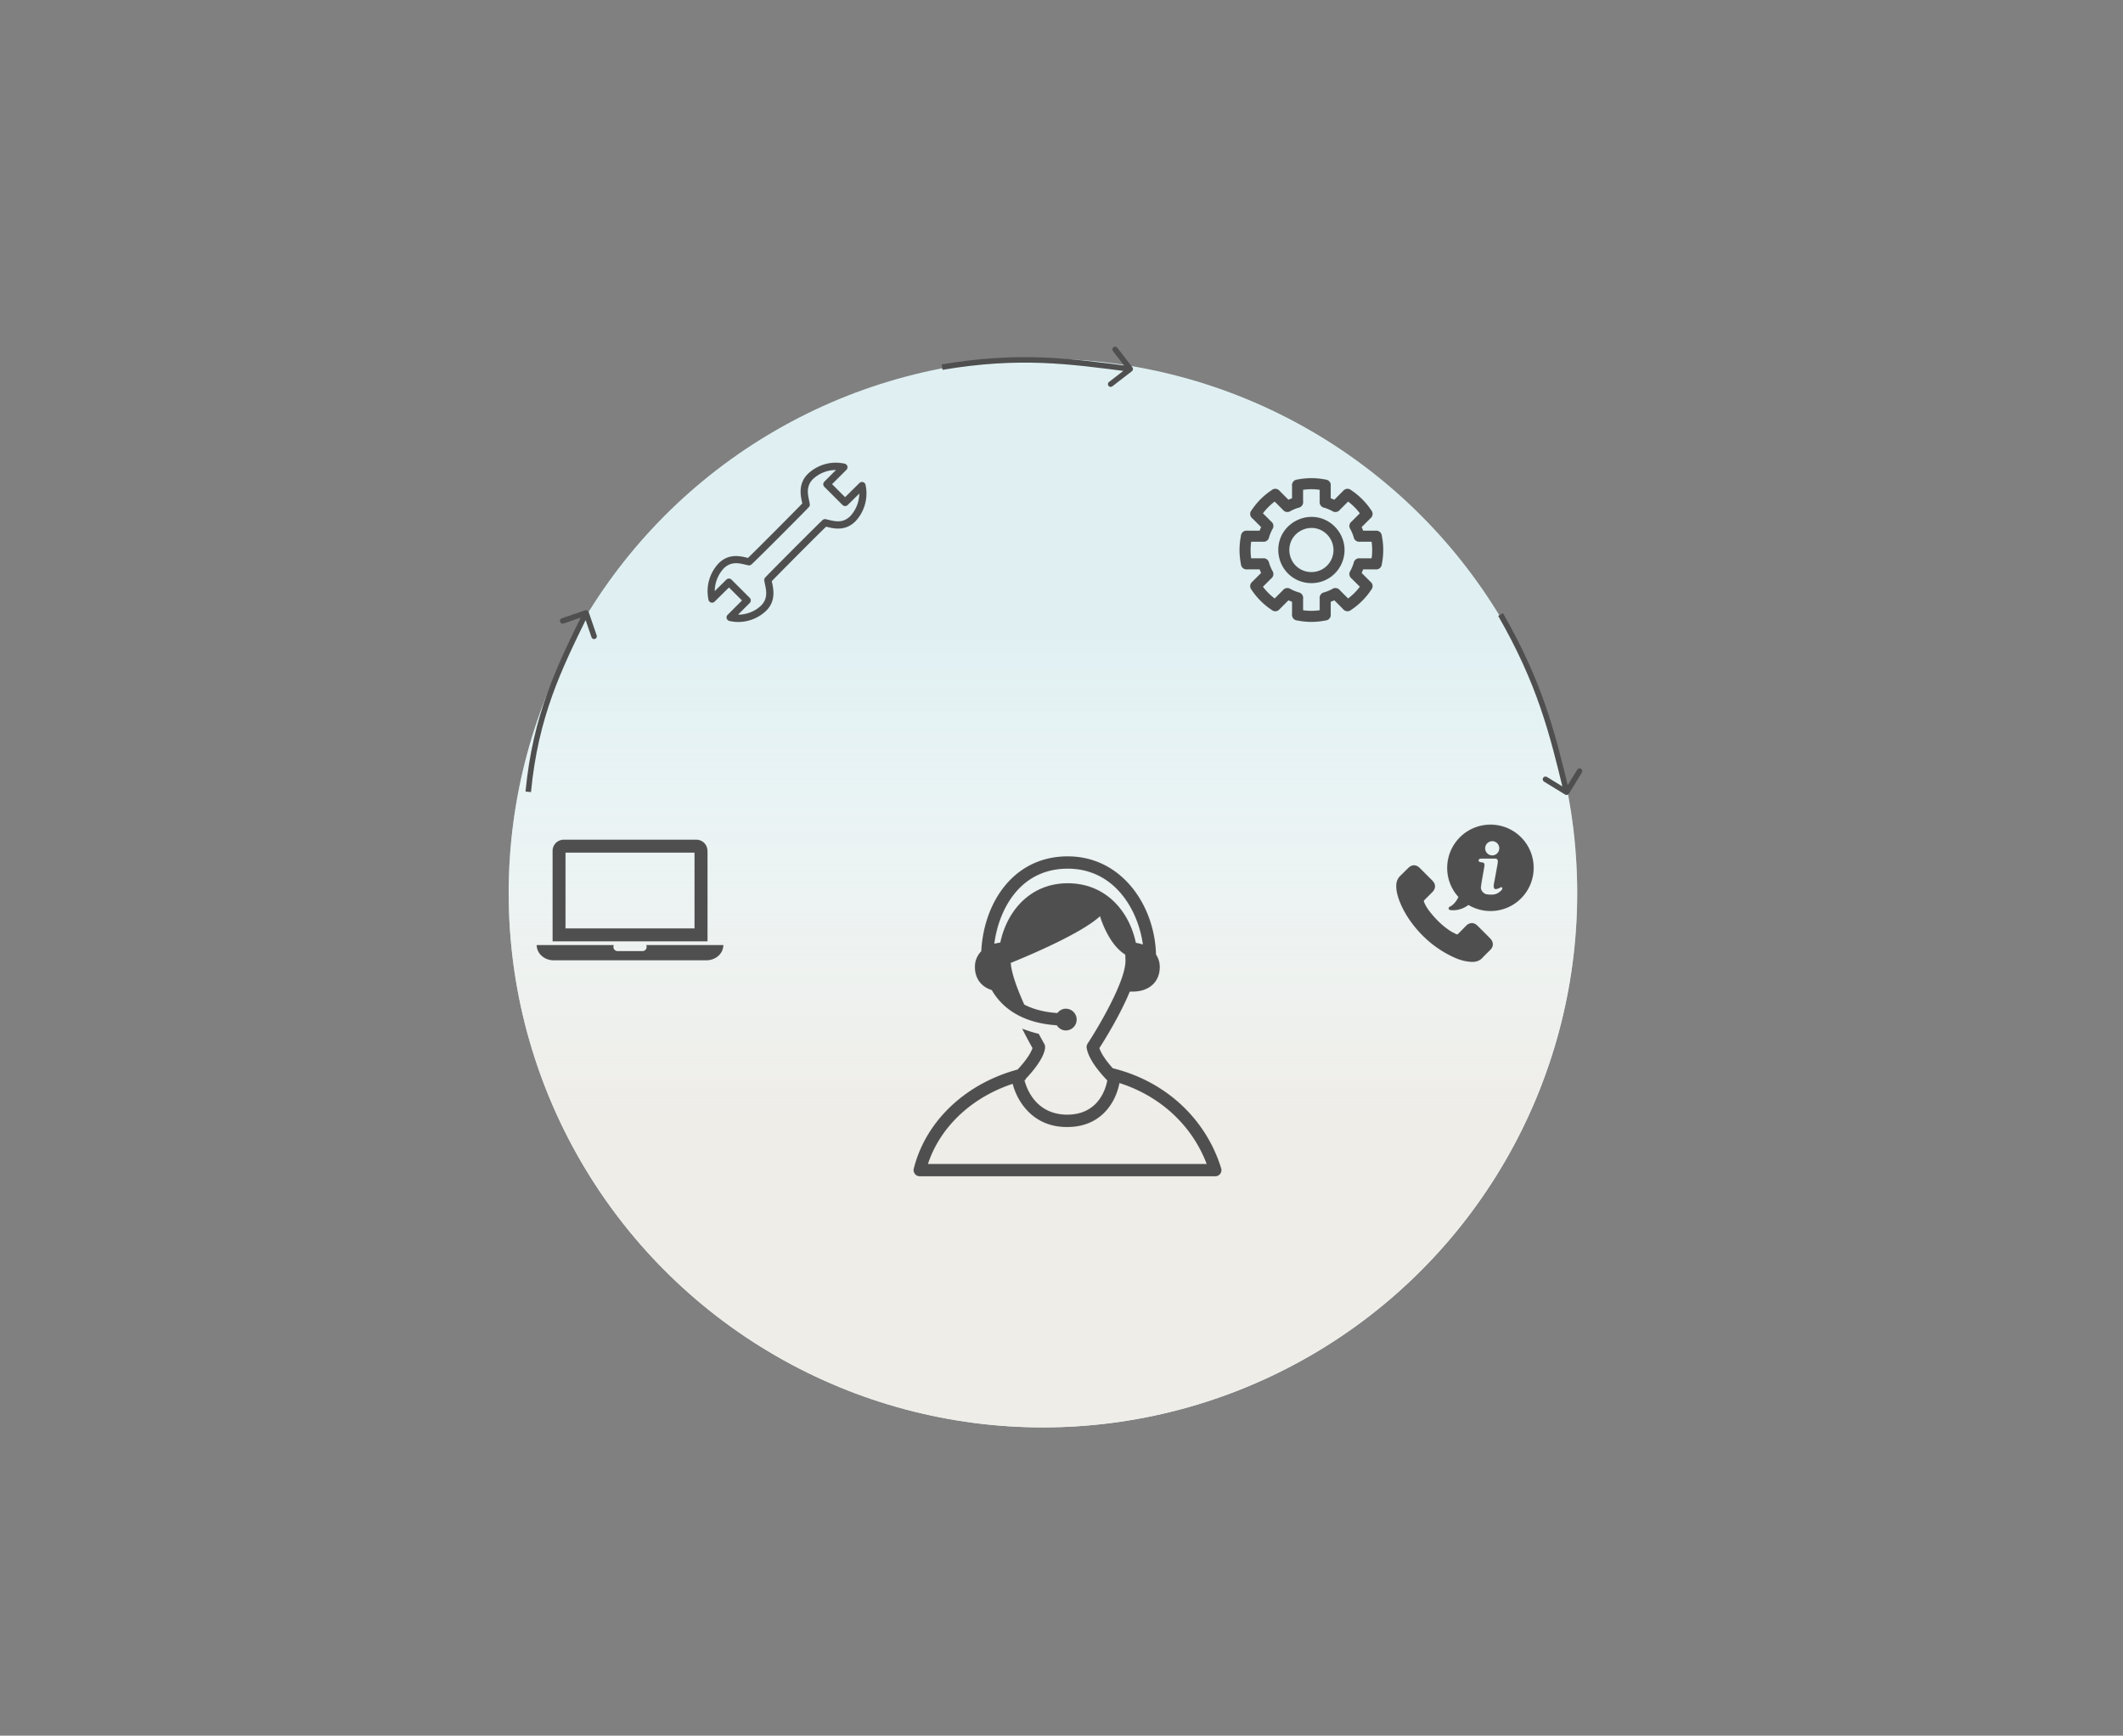 <svg width="7329" height="5991" viewBox="0 0 7329 5991" fill="none" xmlns="http://www.w3.org/2000/svg">
<rect x="0" y="0" width="7329" height="5991" fill="#808080" stroke="none"/>
<circle cx="3600.41" cy="3082.59" r="1844.41" fill="#E0F0F2"/>
<circle cx="3600.41" cy="3082.59" r="1844.41" fill="url(#paint0_linear)"/>
<path d="M2032.23 2112.45C2030.53 2107.49 2025.13 2104.84 2020.17 2106.54L1939.27 2134.21C1934.31 2135.91 1931.66 2141.31 1933.36 2146.27C1935.06 2151.24 1940.46 2153.89 1945.42 2152.19L2017.33 2127.59L2041.93 2199.5C2043.63 2204.46 2049.03 2207.11 2053.99 2205.41C2058.96 2203.72 2061.6 2198.32 2059.91 2193.35L2032.23 2112.45ZM2014.71 2111.35C1920.27 2304 1839.72 2466.9 1814.18 2732.24L1833.09 2734.06C1858.27 2472.42 1937.41 2312.19 2031.77 2119.71L2014.71 2111.35Z" fill="#4F4F4F"/>
<path d="M3907.64 1281.28C3911.8 1278.08 3912.57 1272.11 3909.36 1267.96L3857.14 1200.26C3853.93 1196.11 3847.97 1195.34 3843.81 1198.54C3839.66 1201.75 3838.89 1207.71 3842.09 1211.87L3888.52 1272.04L3828.34 1318.47C3824.19 1321.67 3823.42 1327.64 3826.62 1331.79C3829.83 1335.94 3835.79 1336.71 3839.95 1333.51L3907.64 1281.28ZM3903.06 1264.34C3692.52 1237.18 3520.89 1212.45 3250.74 1257.82L3253.89 1276.56C3521.03 1231.69 3690.22 1256.04 3900.62 1283.18L3903.06 1264.34Z" fill="#4F4F4F"/>
<path d="M5403.23 2742.66C5407.7 2745.4 5413.55 2744 5416.29 2739.52L5460.96 2666.62C5463.71 2662.15 5462.3 2656.3 5457.83 2653.56C5453.35 2650.82 5447.51 2652.22 5444.76 2656.7L5405.05 2721.5L5340.25 2681.78C5335.78 2679.04 5329.93 2680.45 5327.19 2684.92C5324.45 2689.39 5325.85 2695.24 5330.33 2697.98L5403.23 2742.66ZM5417.43 2732.34C5367.31 2523.58 5324.66 2354 5188.52 2116.44L5172.04 2125.89C5306.79 2361.03 5348.94 2528.47 5398.95 2736.78L5417.43 2732.34Z" fill="#4F4F4F"/>
<mask id="mask0" mask-type="alpha" maskUnits="userSpaceOnUse" x="1852" y="2784" width="646" height="645">
<g clip-path="url(#clip0)">
<path d="M2442.24 2936.68C2442.24 2931.66 2441.25 2926.68 2439.33 2922.04C2437.4 2917.39 2434.58 2913.17 2431.03 2909.62C2427.48 2906.06 2423.26 2903.24 2418.61 2901.32C2413.97 2899.4 2408.99 2898.41 2403.96 2898.41H1945.93C1935.78 2898.41 1926.04 2902.44 1918.86 2909.62C1911.69 2916.8 1907.65 2926.53 1907.65 2936.68V3249.28H2442.5V2936.68H2442.24ZM2397.58 3204.62H1952.31V2943.06H2397.58V3204.62Z" fill="black"/>
<path d="M2230.82 3262.04C2231.83 3264.03 2232.36 3266.24 2232.36 3268.48C2232.36 3272.29 2230.85 3275.95 2228.15 3278.64C2225.46 3281.34 2221.8 3282.85 2217.99 3282.85H2131.9C2128.09 3282.85 2124.44 3281.34 2121.74 3278.64C2119.05 3275.95 2117.53 3272.29 2117.53 3268.48C2117.53 3266.24 2118.06 3264.03 2119.08 3262.04H1852.75C1852.75 3291.1 1878.91 3314.68 1911.2 3314.68H2438.7C2470.92 3314.68 2497.14 3291.1 2497.14 3262.04H2230.82Z" fill="black"/>
</g>
</mask>
<g mask="url(#mask0)">
<rect x="1833.42" y="2760.73" width="723.869" height="668.021" fill="#4F4F4F"/>
</g>
<mask id="mask1" mask-type="alpha" maskUnits="userSpaceOnUse" x="3003" y="2827" width="1361" height="1361">
<path d="M4215.76 4032.72C4162.45 3860.4 4022.65 3731.69 3841.45 3687.23C3809.74 3652 3798.86 3628.96 3795.25 3617.86C3812.21 3591.47 3866.66 3504.03 3900.32 3422.64H3910.57C3964.51 3422.64 4003.74 3391.52 4003.74 3337.63C4003.74 3320.96 3998.77 3306.81 3990.82 3294.78C3986.4 3126.42 3873.2 2955.88 3685.92 2955.88C3497.79 2955.88 3395.87 3117.11 3387.49 3283.3C3374.06 3297.2 3365.56 3315.35 3365.56 3337.63C3365.56 3378.98 3388.77 3406.74 3423.84 3417.49C3453.97 3469.99 3517.39 3530.56 3648.31 3539.06C3654.94 3549.52 3666.07 3556.83 3679.34 3556.83C3700.04 3556.83 3716.87 3539.99 3716.87 3519.29C3716.87 3498.55 3700.04 3481.76 3679.34 3481.76C3667.26 3481.76 3657.02 3487.88 3650.13 3496.77C3601.85 3493.54 3564.78 3482.44 3535.96 3467.56C3511.95 3414.22 3491.67 3359.43 3489.29 3323.68C3551.65 3298.43 3733.45 3221.88 3797.46 3162.5C3797.46 3162.5 3824.37 3257.8 3884.38 3294.91C3884.98 3302.18 3885.32 3309.49 3885.32 3316.75C3885.32 3387.99 3791 3546.96 3754.66 3602.18C3751.85 3606.47 3750.66 3611.7 3751.38 3616.8C3753.81 3634.06 3766.39 3671.17 3822.58 3729.4C3817.1 3758.85 3791.68 3847.1 3684.35 3847.56C3576.73 3847.05 3544.55 3759.2 3536.64 3728.72C3538.05 3728.38 3539.32 3727.83 3540.77 3727.53L3540.13 3724.89C3604.02 3657.48 3608.31 3622.37 3607.84 3612.85C3607.71 3609.45 3606.78 3606.13 3605.08 3603.16C3599.89 3594.15 3593.26 3582.2 3585.95 3568.6C3565.59 3563.63 3546.63 3557.46 3528.57 3550.58C3544.3 3581.56 3557.86 3606.18 3564.36 3617.61C3561.51 3626.83 3550.84 3651.02 3513.22 3691.53C3332.66 3740.41 3195.75 3869.67 3154.48 4033.65C3152.9 4039.99 3154.31 4046.75 3158.35 4051.93C3162.38 4057.2 3168.59 4060.22 3175.14 4060.22H4195.44C4202.2 4060.22 4208.57 4057.03 4212.53 4051.59C4216.56 4046.15 4217.71 4039.14 4215.76 4032.72ZM3685.97 2998.39C3846.85 2998.39 3929.01 3139.59 3945.46 3260.39C3937.77 3257.59 3929.61 3255.67 3921.19 3254.36C3898.66 3146.18 3817.99 3048.71 3686.05 3048.71C3555.56 3048.71 3475.65 3145.76 3453.12 3253.68C3446.07 3254.48 3439.14 3255.67 3432.51 3257.54C3447.89 3139.51 3520.79 2998.39 3685.97 2998.39ZM3203.4 4017.71C3245.57 3889.64 3354 3788.1 3495.88 3741C3510.89 3799.7 3563.89 3890.2 3683.2 3890.2C3683.33 3890.2 3683.42 3890.2 3683.54 3890.2H3684.35C3684.39 3890.2 3684.48 3890.2 3684.52 3890.2H3685.33C3685.41 3890.2 3685.5 3890.15 3685.58 3890.15C3806.81 3889.56 3853.86 3797.45 3864.41 3738.32C4005.18 3783.04 4115.02 3884.08 4165.73 4017.71H3203.4Z" fill="black"/>
</mask>
<g mask="url(#mask1)">
<rect x="2899.17" y="2659.8" width="1464.46" height="1586.87" fill="#4F4F4F"/>
</g>
<mask id="mask2" mask-type="alpha" maskUnits="userSpaceOnUse" x="2442" y="1597" width="550" height="550">
<path d="M2979.22 1664.03C2977.09 1663.42 2974.83 1663.39 2972.67 1663.94C2970.52 1664.5 2968.55 1665.61 2966.97 1667.17L2917.37 1716.08L2872.49 1671.19L2922.08 1621.6C2923.67 1620.02 2924.8 1618.05 2925.37 1615.89C2925.94 1613.73 2925.92 1611.46 2925.32 1609.31C2924.71 1607.15 2923.55 1605.2 2921.94 1603.65C2920.34 1602.1 2918.35 1601 2916.18 1600.48C2893.65 1595.35 2870.21 1595.91 2847.96 1602.1C2825.7 1608.29 2805.34 1619.91 2788.69 1635.93C2755.13 1669.5 2763.55 1709.35 2768.64 1733.11L2769.65 1737.76C2741.67 1766.93 2612.5 1896.67 2582.13 1925.84L2578.99 1925.09C2555.54 1919.3 2516.13 1909.62 2481.24 1943.95C2465.46 1960.58 2453.98 1980.82 2447.82 2002.92C2441.66 2025.01 2441.01 2048.27 2445.92 2070.67C2446.44 2072.84 2447.53 2074.82 2449.08 2076.42C2450.62 2078.03 2452.56 2079.19 2454.7 2079.8C2456.84 2080.41 2459.11 2080.44 2461.27 2079.88C2463.42 2079.33 2465.39 2078.21 2466.97 2076.64L2516.57 2027.74L2561.45 2072.62L2511.86 2122.22C2510.27 2123.79 2509.14 2125.76 2508.57 2127.93C2508.01 2130.09 2508.02 2132.36 2508.63 2134.51C2509.23 2136.66 2510.39 2138.61 2512 2140.16C2513.6 2141.72 2515.6 2142.81 2517.77 2143.34C2527.71 2145.74 2537.9 2146.95 2548.13 2146.92C2584.34 2147 2619.16 2133 2645.25 2107.89C2678.81 2074.32 2670.39 2034.46 2665.3 2010.7L2664.29 2006.05C2692.27 1976.88 2821.44 1847.14 2851.81 1817.97L2854.95 1818.73C2878.4 1824.51 2917.81 1834.19 2952.7 1799.87C2968.46 1783.26 2979.91 1763.04 2986.07 1740.99C2992.23 1718.93 2992.9 1695.7 2988.03 1673.33C2987.53 1671.13 2986.45 1669.11 2984.9 1667.47C2983.35 1665.84 2981.39 1664.65 2979.22 1664.03V1664.03ZM2934.91 1781.95C2909.76 1806.41 2882.86 1799.68 2861.05 1794.53C2857.21 1793.58 2853.63 1792.7 2850.49 1792.07C2848.55 1791.69 2846.55 1791.77 2844.65 1792.31C2842.75 1792.84 2841 1793.82 2839.55 1795.15C2821.57 1811.56 2656.88 1976.7 2641.54 1993.54C2640.27 1994.93 2639.34 1996.58 2638.79 1998.37C2638.25 2000.17 2638.11 2002.06 2638.4 2003.91C2638.9 2007.5 2639.78 2011.52 2640.72 2015.98C2645.5 2038.36 2651.41 2066.27 2627.52 2090.16C2606 2110.45 2577.51 2121.7 2547.94 2121.59L2588.17 2081.36C2589.34 2080.19 2590.27 2078.8 2590.9 2077.28C2591.53 2075.75 2591.86 2074.12 2591.86 2072.46C2591.86 2070.81 2591.53 2069.18 2590.9 2067.65C2590.27 2066.12 2589.34 2064.74 2588.17 2063.57L2525.31 2000.71C2522.95 1998.37 2519.77 1997.05 2516.45 1997.05C2513.12 1997.05 2509.94 1998.37 2507.58 2000.71L2467.41 2040.31C2467.72 2011.04 2478.92 1982.93 2498.84 1961.48C2523.99 1937.03 2550.89 1943.76 2572.71 1948.91C2576.54 1949.85 2580.12 1950.73 2583.27 1951.36C2585.2 1951.74 2587.2 1951.66 2589.1 1951.13C2591 1950.59 2592.75 1949.62 2594.2 1948.28C2612.37 1932.25 2777.07 1767.12 2792.4 1750.27C2793.67 1748.89 2794.61 1747.24 2795.15 1745.44C2795.69 1743.65 2795.83 1741.75 2795.55 1739.9C2795.04 1736.38 2794.16 1732.29 2793.22 1727.89C2788.44 1705.52 2782.53 1677.61 2806.42 1653.72C2827.94 1633.43 2856.43 1622.17 2886 1622.29L2845.77 1662.52C2844.6 1663.69 2843.68 1665.07 2843.04 1666.6C2842.41 1668.13 2842.08 1669.76 2842.08 1671.41C2842.08 1673.07 2842.41 1674.7 2843.04 1676.23C2843.68 1677.75 2844.6 1679.14 2845.77 1680.31L2908.63 1743.17C2910.99 1745.51 2914.17 1746.82 2917.5 1746.82C2920.82 1746.82 2924 1745.51 2926.36 1743.17L2966.53 1703.57C2966.07 1732.71 2954.8 1760.65 2934.91 1781.95V1781.95Z" fill="black"/>
</mask>
<g mask="url(#mask2)">
<rect x="2323.05" y="1429.79" width="829.759" height="827.664" fill="#4F4F4F"/>
</g>
<mask id="mask3" mask-type="alpha" maskUnits="userSpaceOnUse" x="4820" y="2846" width="475" height="475">
<path d="M5077.96 3320.08C5053.9 3318.57 5031.84 3311.05 5010.79 3300.53C4963.66 3277.47 4923.56 3245.89 4889.47 3205.78C4864.41 3176.2 4843.85 3143.62 4830.32 3107.53C4823.8 3089.98 4819.29 3071.93 4820.29 3052.88C4821.29 3040.85 4825.81 3030.83 4834.33 3022.81C4843.85 3013.78 4852.38 3004.76 4861.9 2995.74C4873.93 2983.7 4888.97 2983.7 4901 2995.74C4908.52 3003.26 4915.54 3010.27 4923.06 3017.79C4930.08 3024.81 4937.6 3032.33 4944.61 3039.35C4957.15 3051.88 4957.15 3066.92 4944.61 3079.45C4935.59 3088.48 4926.57 3097.5 4917.54 3106.52C4915.04 3109.03 4915.04 3110.53 4916.04 3113.54C4922.06 3128.08 4930.58 3140.61 4940.6 3152.64C4960.16 3176.71 4982.71 3198.26 5008.78 3214.8C5014.3 3218.31 5020.81 3220.82 5026.83 3224.33C5029.84 3225.83 5031.84 3225.33 5034.35 3222.83C5043.37 3213.8 5052.39 3204.28 5061.42 3195.25C5073.45 3183.22 5088.49 3183.22 5100.52 3195.25C5115.06 3209.79 5130.1 3224.33 5144.63 3239.37C5156.67 3251.9 5156.67 3266.94 5144.63 3278.97C5136.11 3287.49 5127.59 3295.51 5119.57 3304.04C5108.54 3317.07 5094.5 3321.08 5077.96 3320.08ZM5034.85 3096L5033.35 3094.49C4981.21 3035.84 4983.72 2946.11 5039.86 2889.96C5098.01 2831.81 5192.76 2831.81 5250.91 2889.96C5309.06 2948.11 5309.06 3042.86 5250.91 3101.01C5201.78 3150.14 5127.09 3157.66 5069.94 3124.07L5069.44 3123.57C5046.88 3140.61 5022.82 3143.62 5005.77 3141.11C5000.26 3140.11 4999.26 3132.59 5004.27 3130.08C5019.31 3123.07 5029.33 3108.03 5034.85 3096ZM5127.09 2928.06C5127.09 2941.6 5138.12 2952.62 5151.65 2952.62C5164.69 2952.62 5175.72 2941.6 5175.72 2928.06C5175.72 2914.52 5165.19 2903.5 5151.65 2903.5C5138.12 2903.5 5127.09 2914.52 5127.09 2928.06ZM5108.54 2975.18C5111.05 2976.18 5114.05 2976.18 5116.56 2976.69C5122.58 2977.69 5125.08 2979.69 5124.58 2986.21C5124.58 2987.21 5124.58 2988.22 5124.58 2989.22C5122.08 3004.26 5119.07 3019.8 5116.56 3034.84C5115.06 3043.36 5113.55 3052.38 5112.55 3060.9C5110.55 3073.94 5123.08 3085.97 5133.1 3086.97C5139.12 3087.98 5145.14 3087.98 5150.65 3087.98C5163.18 3087.98 5173.71 3082.46 5182.73 3073.44C5184.24 3071.93 5185.74 3069.93 5186.24 3067.42C5187.24 3063.91 5184.24 3061.41 5180.73 3062.91C5178.22 3063.91 5176.22 3065.42 5173.71 3066.42C5170.7 3067.42 5167.69 3068.42 5164.69 3068.93C5161.18 3069.43 5158.17 3067.42 5157.17 3063.91C5156.67 3061.41 5156.16 3058.4 5156.67 3055.39C5157.17 3049.38 5158.67 3043.86 5159.67 3038.35C5162.68 3020.8 5166.19 3003.76 5169.2 2986.21C5170.2 2981.7 5170.7 2976.69 5170.7 2972.17C5170.7 2966.66 5167.19 2963.65 5161.68 2963.65C5153.66 2963.65 5145.64 2963.65 5138.12 2963.65C5130.6 2963.65 5123.08 2963.65 5115.56 2963.65C5113.55 2963.65 5112.05 2963.65 5110.04 2964.15C5106.54 2964.65 5105.03 2966.66 5104.53 2969.17C5104.03 2971.67 5105.03 2973.68 5108.54 2975.18Z" fill="black"/>
</mask>
<g mask="url(#mask3)">
<rect x="4651.36" y="2749.26" width="740.256" height="740.256" fill="#4F4F4F"/>
</g>
<mask id="mask4" mask-type="alpha" maskUnits="userSpaceOnUse" x="4217" y="1593" width="611" height="611">
<path d="M4376.79 2000.52C4370.07 2000.52 4363.53 1996.95 4360.06 1990.63C4353.23 1978.23 4347.77 1965.06 4343.86 1951.51C4340.92 1941.38 4346.76 1930.8 4356.88 1927.88C4367.02 1924.92 4377.58 1930.79 4380.51 1940.91C4383.65 1951.76 4388.01 1962.29 4393.49 1972.22C4398.57 1981.44 4395.21 1993.05 4385.98 1998.14C4383.06 1999.75 4379.9 2000.52 4376.79 2000.52Z" fill="black"/>
<path d="M4479.46 2082.57C4477.71 2082.57 4475.92 2082.33 4474.15 2081.82C4460.59 2077.9 4447.43 2072.45 4435.02 2065.61C4425.79 2060.52 4422.43 2048.91 4427.52 2039.69C4432.6 2030.45 4444.22 2027.1 4453.44 2032.18C4463.37 2037.65 4473.91 2042.01 4484.75 2045.15C4494.88 2048.08 4500.71 2058.66 4497.77 2068.78C4495.37 2077.14 4487.74 2082.57 4479.46 2082.57Z" fill="black"/>
<path d="M4362.2 1869.9C4360.44 1869.9 4358.66 1869.66 4356.88 1869.15C4346.75 1866.22 4340.92 1855.64 4343.86 1845.52C4347.77 1831.96 4353.23 1818.8 4360.06 1806.39C4365.13 1797.16 4376.75 1793.8 4385.98 1798.88C4395.21 1803.97 4398.57 1815.58 4393.49 1824.8C4388.01 1834.75 4383.65 1845.28 4380.51 1856.12C4378.1 1864.47 4370.48 1869.9 4362.2 1869.9Z" fill="black"/>
<path d="M4444.26 1767.22C4437.54 1767.22 4431 1763.65 4427.53 1757.34C4422.44 1748.11 4425.8 1736.5 4435.04 1731.42C4447.44 1724.58 4460.6 1719.13 4474.16 1715.21C4484.29 1712.26 4494.86 1718.12 4497.79 1728.24C4500.73 1738.36 4494.89 1748.94 4484.77 1751.87C4473.92 1755.01 4463.39 1759.37 4453.46 1764.84C4450.53 1766.46 4447.37 1767.22 4444.26 1767.22Z" fill="black"/>
<path d="M4610.05 1767.22C4606.94 1767.22 4603.78 1766.46 4600.86 1764.84C4590.93 1759.37 4580.39 1755.01 4569.55 1751.87C4559.42 1748.94 4553.59 1738.36 4556.53 1728.24C4559.45 1718.11 4569.99 1712.27 4580.16 1715.2C4593.72 1719.13 4606.88 1724.57 4619.29 1731.41C4628.52 1736.5 4631.88 1748.11 4626.79 1757.33C4623.31 1763.65 4616.79 1767.22 4610.05 1767.22Z" fill="black"/>
<path d="M4692.12 1869.9C4683.84 1869.9 4676.21 1864.47 4673.8 1856.12C4670.66 1845.27 4666.3 1834.74 4660.83 1824.8C4655.74 1815.58 4659.1 1803.97 4668.33 1798.88C4677.55 1793.8 4689.18 1797.16 4694.25 1806.39C4701.09 1818.79 4706.54 1831.96 4710.45 1845.52C4713.39 1855.64 4707.55 1866.22 4697.43 1869.15C4695.66 1869.66 4693.87 1869.9 4692.12 1869.9Z" fill="black"/>
<path d="M4677.52 2000.52C4674.41 2000.52 4671.25 1999.75 4668.33 1998.14C4659.1 1993.06 4655.74 1981.44 4660.83 1972.22C4666.3 1962.28 4670.66 1951.75 4673.8 1940.91C4676.72 1930.79 4687.28 1924.93 4697.43 1927.88C4707.56 1930.81 4713.39 1941.39 4710.45 1951.51C4706.54 1965.06 4701.09 1978.22 4694.25 1990.63C4690.77 1996.95 4684.25 2000.52 4677.52 2000.52Z" fill="black"/>
<path d="M4574.85 2082.57C4566.57 2082.57 4558.94 2077.14 4556.53 2068.79C4553.59 2058.66 4559.43 2048.08 4569.55 2045.16C4580.4 2042.02 4590.93 2037.66 4600.86 2032.18C4610.09 2027.11 4621.7 2030.45 4626.78 2039.69C4631.87 2048.91 4628.51 2060.52 4619.28 2065.61C4606.87 2072.44 4593.71 2077.9 4580.15 2081.82C4578.39 2082.33 4576.6 2082.57 4574.85 2082.57Z" fill="black"/>
<path d="M4527.32 2012.78C4527.32 2012.78 4527.33 2012.78 4527.32 2012.78C4499.23 2012.78 4472.36 2002.76 4451.64 1984.56C4412.28 1950 4401.43 1891.35 4425.88 1845.1C4445.46 1808.04 4485.43 1784.1 4527.69 1784.1C4536.95 1784.1 4546.18 1785.24 4555.11 1787.47C4605.25 1800.06 4641.64 1846.76 4641.64 1898.51C4641.64 1935.56 4623.57 1970.48 4593.33 1991.94C4574.12 2005.57 4551.29 2012.78 4527.32 2012.78ZM4527.69 1822.26C4499.39 1822.26 4472.67 1838.22 4459.62 1862.93C4443.34 1893.74 4450.58 1932.84 4476.82 1955.88C4490.57 1967.96 4508.5 1974.61 4527.32 1974.61C4543.35 1974.61 4558.52 1969.84 4571.24 1960.82C4591.43 1946.51 4603.48 1923.21 4603.48 1898.51C4603.48 1864 4579.23 1832.88 4545.81 1824.49C4539.91 1823.01 4533.81 1822.26 4527.69 1822.26Z" fill="black"/>
<path d="M4402.52 2109.68C4398.96 2109.68 4395.37 2108.68 4392.15 2106.6C4362.74 2087.52 4338.16 2062.94 4319.07 2033.52C4313.33 2024.67 4315.86 2012.86 4324.69 2007.13C4333.55 2001.38 4345.35 2003.91 4351.09 2012.75C4367.23 2037.64 4388.04 2058.44 4412.93 2074.59C4421.77 2080.32 4424.28 2092.13 4418.55 2100.98C4414.89 2106.61 4408.77 2109.68 4402.52 2109.68Z" fill="black"/>
<path d="M4527.15 2146.6C4509.89 2146.6 4492.63 2144.77 4475.47 2141.12C4465.17 2138.93 4458.59 2128.79 4460.79 2118.48C4462.98 2108.18 4473.05 2101.59 4483.43 2103.79C4512.44 2109.96 4541.87 2109.96 4570.88 2103.79C4581.22 2101.58 4591.32 2108.17 4593.52 2118.48C4595.71 2128.79 4589.14 2138.93 4578.83 2141.12C4561.68 2144.77 4544.42 2146.6 4527.15 2146.6Z" fill="black"/>
<path d="M4303.19 1965.3C4294.37 1965.3 4286.46 1959.16 4284.55 1950.19C4277.24 1915.91 4277.24 1881.13 4284.55 1846.84C4286.73 1836.54 4296.83 1829.95 4307.19 1832.15C4317.49 1834.35 4324.07 1844.48 4321.87 1854.79C4315.7 1883.81 4315.7 1913.22 4321.87 1942.25C4324.06 1952.55 4317.49 1962.69 4307.19 1964.88C4305.85 1965.16 4304.51 1965.3 4303.19 1965.3Z" fill="black"/>
<path d="M4335.06 1792.98C4331.5 1792.98 4327.9 1791.99 4324.69 1789.91C4315.85 1784.17 4313.33 1772.36 4319.07 1763.52C4338.15 1734.11 4362.73 1709.51 4392.15 1690.43C4401.01 1684.68 4412.8 1687.22 4418.54 1696.05C4424.29 1704.89 4421.76 1716.7 4412.92 1722.44C4388.03 1738.58 4367.23 1759.39 4351.08 1784.28C4347.43 1789.92 4341.31 1792.98 4335.06 1792.98Z" fill="black"/>
<path d="M4574.88 1693.65C4573.56 1693.65 4572.23 1693.51 4570.88 1693.23C4541.87 1687.06 4512.45 1687.06 4483.44 1693.23C4473.06 1695.42 4462.98 1688.85 4460.8 1678.54C4458.6 1668.24 4465.18 1658.1 4475.48 1655.9C4509.79 1648.59 4544.53 1648.59 4578.84 1655.9C4589.14 1658.1 4595.73 1668.23 4593.52 1678.54C4591.61 1687.51 4583.7 1693.65 4574.88 1693.65Z" fill="black"/>
<path d="M4719.26 1792.98C4713.01 1792.98 4706.89 1789.91 4703.23 1784.28C4687.09 1759.39 4666.28 1738.58 4641.39 1722.44C4632.56 1716.7 4630.04 1704.89 4635.77 1696.05C4641.51 1687.21 4653.3 1684.68 4662.17 1690.43C4691.58 1709.51 4716.17 1734.09 4735.25 1763.52C4740.99 1772.36 4738.47 1784.17 4729.63 1789.9C4726.42 1791.98 4722.82 1792.98 4719.26 1792.98Z" fill="black"/>
<path d="M4751.12 1965.3C4749.81 1965.3 4748.47 1965.16 4747.13 1964.88C4736.82 1962.69 4730.24 1952.56 4732.44 1942.24C4738.62 1913.22 4738.62 1883.81 4732.44 1854.79C4730.25 1844.49 4736.82 1834.34 4747.13 1832.15C4757.45 1829.95 4767.57 1836.53 4769.77 1846.84C4777.07 1881.13 4777.07 1915.9 4769.77 1950.19C4767.85 1959.16 4759.93 1965.3 4751.12 1965.3Z" fill="black"/>
<path d="M4651.79 2109.68C4645.54 2109.68 4639.42 2106.61 4635.77 2100.98C4630.02 2092.13 4632.55 2080.32 4641.39 2074.59C4666.28 2058.44 4687.08 2037.64 4703.23 2012.75C4708.96 2003.9 4720.75 2001.38 4729.62 2007.13C4738.46 2012.86 4740.98 2024.67 4735.24 2033.52C4716.16 2062.93 4691.58 2087.52 4662.16 2106.6C4658.95 2108.68 4655.36 2109.68 4651.79 2109.68Z" fill="black"/>
<path d="M4751.1 1965.3H4692.12C4681.59 1965.3 4673.04 1956.76 4673.04 1946.22C4673.04 1935.69 4681.59 1927.14 4692.12 1927.14H4751.1C4761.63 1927.14 4770.18 1935.69 4770.18 1946.22C4770.18 1956.76 4761.63 1965.3 4751.1 1965.3Z" fill="black"/>
<path d="M4362.18 1965.3H4303.21C4292.67 1965.3 4284.12 1956.76 4284.12 1946.22C4284.12 1935.69 4292.67 1927.14 4303.21 1927.14H4362.18C4372.72 1927.14 4381.26 1935.69 4381.26 1946.22C4381.26 1956.76 4372.73 1965.3 4362.18 1965.3Z" fill="black"/>
<path d="M4751.1 1869.9H4692.12C4681.59 1869.9 4673.04 1861.35 4673.04 1850.82C4673.04 1840.29 4681.59 1831.74 4692.12 1831.74H4751.1C4761.63 1831.74 4770.18 1840.29 4770.18 1850.82C4770.18 1861.35 4761.63 1869.9 4751.1 1869.9Z" fill="black"/>
<path d="M4362.18 1869.9H4303.21C4292.67 1869.9 4284.12 1861.35 4284.12 1850.82C4284.12 1840.29 4292.67 1831.74 4303.21 1831.74H4362.18C4372.72 1831.74 4381.26 1840.29 4381.26 1850.82C4381.26 1861.35 4372.73 1869.9 4362.18 1869.9Z" fill="black"/>
<path d="M4677.54 1834.68C4672.66 1834.68 4667.78 1832.82 4664.05 1829.09C4656.6 1821.64 4656.6 1809.56 4664.05 1802.11L4705.75 1760.41C4713.2 1752.96 4725.28 1752.96 4732.73 1760.41C4740.18 1767.86 4740.18 1779.94 4732.73 1787.39L4691.03 1829.09C4687.3 1832.82 4682.42 1834.68 4677.54 1834.68Z" fill="black"/>
<path d="M4402.54 2109.68C4397.66 2109.68 4392.78 2107.82 4389.05 2104.09C4381.6 2096.64 4381.6 2084.56 4389.05 2077.11L4430.75 2035.41C4438.2 2027.96 4450.28 2027.96 4457.73 2035.41C4465.18 2042.86 4465.18 2054.94 4457.73 2062.39L4416.03 2104.09C4412.3 2107.82 4407.42 2109.68 4402.54 2109.68Z" fill="black"/>
<path d="M4610.07 1767.22C4605.19 1767.22 4600.31 1765.36 4596.58 1761.63C4589.13 1754.18 4589.13 1742.1 4596.58 1734.65L4638.28 1692.95C4645.74 1685.5 4657.81 1685.5 4665.26 1692.95C4672.72 1700.4 4672.72 1712.48 4665.26 1719.93L4623.56 1761.63C4619.84 1765.36 4614.96 1767.22 4610.07 1767.22Z" fill="black"/>
<path d="M4335.07 2042.22C4330.19 2042.22 4325.31 2040.36 4321.58 2036.63C4314.13 2029.18 4314.13 2017.1 4321.58 2009.65L4363.28 1967.95C4370.74 1960.49 4382.81 1960.49 4390.26 1967.95C4397.72 1975.4 4397.72 1987.47 4390.26 1994.93L4348.56 2036.63C4344.84 2040.36 4339.96 2042.22 4335.07 2042.22Z" fill="black"/>
<path d="M4479.46 2141.54C4468.92 2141.54 4460.38 2132.99 4460.38 2122.46V2063.49C4460.38 2052.96 4468.92 2044.41 4479.46 2044.41C4489.99 2044.41 4498.54 2052.96 4498.54 2063.49V2122.47C4498.54 2133 4489.99 2141.54 4479.46 2141.54Z" fill="black"/>
<path d="M4479.46 1752.63C4468.92 1752.63 4460.38 1744.09 4460.38 1733.55V1674.57C4460.38 1664.04 4468.92 1655.49 4479.46 1655.49C4489.99 1655.49 4498.54 1664.04 4498.54 1674.57V1733.55C4498.54 1744.09 4489.99 1752.63 4479.46 1752.63Z" fill="black"/>
<path d="M4574.86 2141.54C4564.33 2141.54 4555.78 2132.99 4555.78 2122.46V2063.49C4555.78 2052.96 4564.33 2044.41 4574.86 2044.41C4585.39 2044.41 4593.94 2052.96 4593.94 2063.49V2122.47C4593.94 2133 4585.39 2141.54 4574.86 2141.54Z" fill="black"/>
<path d="M4574.86 1752.63C4564.33 1752.63 4555.78 1744.09 4555.78 1733.55V1674.57C4555.78 1664.04 4564.33 1655.49 4574.86 1655.49C4585.39 1655.49 4593.94 1664.04 4593.94 1674.57V1733.55C4593.94 1744.09 4585.39 1752.63 4574.86 1752.63Z" fill="black"/>
<path d="M4719.24 2042.22C4714.36 2042.22 4709.48 2040.36 4705.75 2036.63L4664.05 1994.93C4656.6 1987.47 4656.6 1975.4 4664.05 1967.95C4671.5 1960.49 4683.58 1960.49 4691.03 1967.95L4732.73 2009.65C4740.18 2017.1 4740.18 2029.18 4732.73 2036.63C4729 2040.36 4724.13 2042.22 4719.24 2042.22Z" fill="black"/>
<path d="M4444.24 1767.22C4439.36 1767.22 4434.48 1765.36 4430.75 1761.63L4389.05 1719.93C4381.6 1712.48 4381.6 1700.4 4389.05 1692.95C4396.5 1685.5 4408.58 1685.5 4416.03 1692.95L4457.73 1734.65C4465.18 1742.1 4465.18 1754.18 4457.73 1761.63C4454 1765.36 4449.12 1767.22 4444.24 1767.22Z" fill="black"/>
<path d="M4651.78 2109.68C4646.9 2109.68 4642.02 2107.82 4638.29 2104.08L4596.59 2062.38C4589.14 2054.93 4589.14 2042.86 4596.59 2035.4C4604.04 2027.95 4616.12 2027.95 4623.57 2035.4L4665.27 2077.11C4672.72 2084.56 4672.72 2096.63 4665.27 2104.08C4661.54 2107.82 4656.66 2109.68 4651.78 2109.68Z" fill="black"/>
<path d="M4376.77 1834.68C4371.89 1834.68 4367.02 1832.82 4363.28 1829.09L4321.58 1787.39C4314.13 1779.94 4314.13 1767.86 4321.58 1760.41C4329.04 1752.96 4341.11 1752.96 4348.56 1760.41L4390.26 1802.11C4397.72 1809.56 4397.72 1821.64 4390.26 1829.09C4386.54 1832.82 4381.66 1834.68 4376.77 1834.68Z" fill="black"/>
</mask>
<g mask="url(#mask4)">
<rect x="3956.59" y="1448.75" width="1009.49" height="856.843" fill="#4F4F4F"/>
</g>
<defs>
<linearGradient id="paint0_linear" x1="3600.41" y1="1238.18" x2="3600.41" y2="4927" gradientUnits="userSpaceOnUse">
<stop offset="0.255" stop-color="white" stop-opacity="0"/>
<stop offset="0.708" stop-color="#EFEDE8"/>
</linearGradient>
<clipPath id="clip0">
<rect width="644.393" height="644.393" fill="white" transform="translate(1852.75 2784.35)"/>
</clipPath>
</defs>
</svg>
